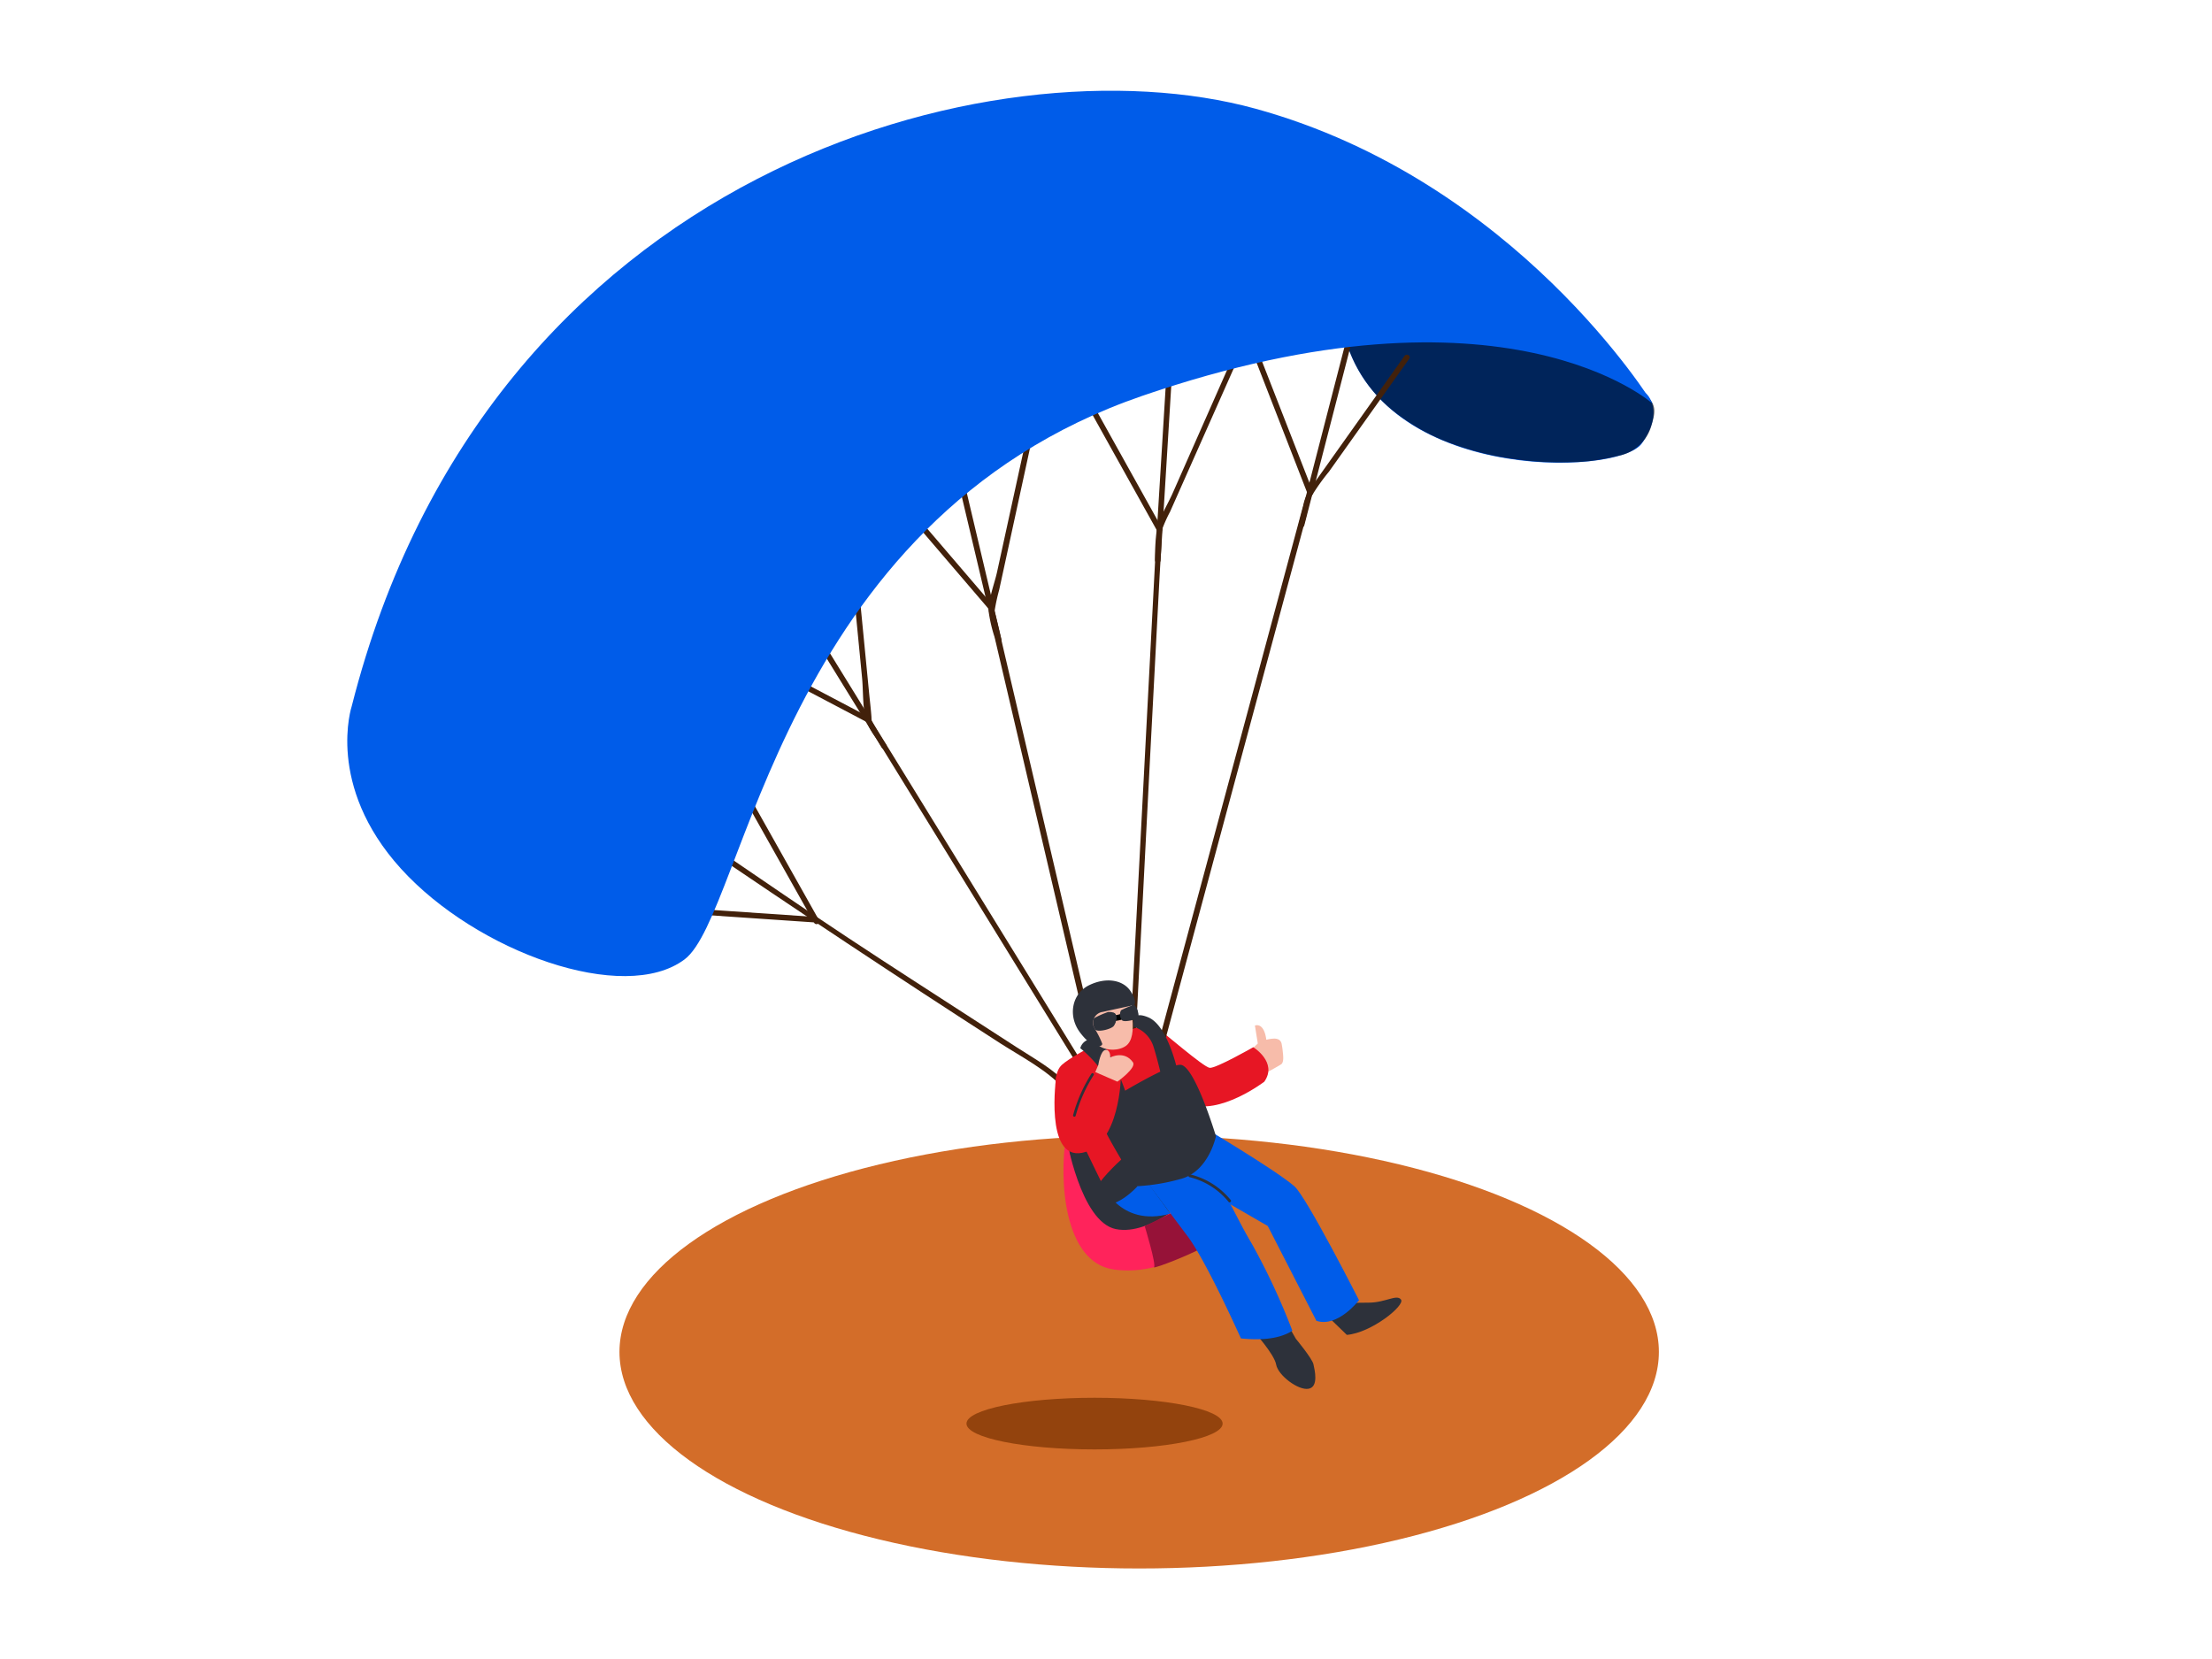 <svg id="Layer_1" data-name="Layer 1" xmlns="http://www.w3.org/2000/svg" viewBox="0 0 400 300"><title>1</title><path d="M230.39,187.81a6.67,6.67,0,0,0-1.4.21c-.44-3.3-2.06-2.56-2.06-2.56l.52,3.24-5.35,5.09,2.82,2.37s5.91-3.12,6.75-3.7c.56-.39.35-1.7.3-2.25a14.6,14.6,0,0,0-.21-1.46C231.6,188,231,187.81,230.39,187.81Z" fill="#f7bcaa"/><path d="M208.88,185.64c1.28.77,8.74,7.35,9.88,7.46s7.87-3.73,7.87-3.73,4.45,2.72,2,6.23c0,0-8.12,6.2-13.68,4" fill="#e71624"/><path d="M297.72,71.21s3.4,3-.84,9-49.2,7.23-54.25-21.79S297.72,71.21,297.72,71.21Z" fill="#005ce9"/><path d="M298.07,72c1.59,1.36,1.12,3.09.57,4.92a7.68,7.68,0,0,1-6,5.51,36.73,36.73,0,0,1-8.31,1.15A59,59,0,0,1,273.68,83a53.26,53.26,0,0,1-11.21-2.79,37.16,37.16,0,0,1-10.12-5.58,25.89,25.89,0,0,1-9.72-16.26c-.4-2.27-.59-4.88.46-7a5.73,5.73,0,0,1,4-3,16.11,16.11,0,0,1,6.69.24,50.27,50.27,0,0,1,8.41,2.64c3.13,1.24,6.19,2.67,9.2,4.2s6.08,3.2,9.06,4.92q4,2.33,8,4.8,3,1.89,6,3.85c1,.67,2.08,1.32,3.06,2.06C297.58,71.12,298,71.93,298.07,72Z" opacity="0.61"/><ellipse cx="206" cy="244.47" rx="93.98" ry="39.16" fill="#d36d29"/><path d="M195.79,192.32l-22.1-35.87-13.12-21.31a48.68,48.68,0,0,1-2.84-4.62c-.06-.13-.21-.43-.06,0a3.83,3.83,0,0,1-.08-.81c-.1-1.44-.28-2.88-.42-4.32l-2.47-25.34c-.06-.63-1.06-.64-1,0l2.18,22.43c.25,2.52.07,5.6.78,8a14.16,14.16,0,0,0,1.78,3l27.5,44.64,9,14.59c.34.55,1.2,0,.86-.5Z" fill="#42210b"/><path d="M130,116.5l26.69,14.05c.57.3,1.08-.56.5-.86l-26.69-14.05c-.57-.3-1.08.56-.5.86Z" fill="#42210b"/><path d="M142.8,108.21l16.65,27c.34.55,1.2,0,.86-.5l-16.65-27c-.34-.55-1.2,0-.86.5Z" fill="#42210b"/><path d="M198.56,190.43,188,145.31l-6.47-27.64c-.52-2.22-1-4.44-1.56-6.65-.17-.7-.12-.42-.1-.62a34.33,34.33,0,0,1,.81-3.72l6-27.6c.14-.63-.83-.9-1-.27l-5.37,24.58c-.48,2.2-1.62,5-1.52,7.27a27,27,0,0,0,1.07,4.58l13.43,57.38,4.23,18.08c.15.63,1.11.36,1-.27Z" fill="#42210b"/><path d="M159.38,87.45,179,110.37c.42.49,1.12-.22.71-.71L160.09,86.74c-.42-.49-1.12.22-.71.71Z" fill="#42210b"/><path d="M172.55,84l7.54,31.88c.15.63,1.11.36,1-.27l-7.54-31.88c-.15-.63-1.11-.36-1,.27Z" fill="#42210b"/><path d="M205.37,187.52,208,136.41l1.66-31.65c.14-2.69.34-5.37.42-8.06,0-.31.13-1.2,0-.77a25.36,25.36,0,0,1,1.5-3.38l12.61-28.39c.26-.58-.6-1.09-.86-.5L212.05,89.19c-.92,2.08-2.42,4.41-2.88,6.66a40.73,40.73,0,0,0-.3,5.77l-3.43,65.58-1.06,20.33c0,.64,1,.64,1,0Z" fill="#42210b"/><path d="M194.4,69.34,209.25,96c.31.56,1.18.06.86-.5L195.26,68.83c-.31-.56-1.18-.06-.86.5Z" fill="#42210b"/><path d="M211,66.52l-2.13,34.78c0,.64,1,.64,1,0L212,66.52c0-.64-1-.64-1,0Z" fill="#42210b"/><path d="M210,190.7l13.73-51,9.37-34.77,3.06-11.36a35.72,35.72,0,0,1,1-3.83,38.07,38.07,0,0,1,3.16-4.45l5.94-8.36,8.58-12.07c.37-.53-.49-1-.86-.5l-16.91,23.8a8.56,8.56,0,0,0-1.41,3.25l-2.57,9.55-18.79,69.74-5.32,19.74a.5.5,0,0,0,1,.27Z" fill="#42210b"/><path d="M225.5,61.14l10.94,28.11c.23.59,1.2.34,1-.27L226.47,60.88c-.23-.59-1.2-.34-1,.27Z" fill="#42210b"/><path d="M243.53,61.15l-8.67,33.58a.5.5,0,0,0,1,.27l8.67-33.58a.5.5,0,0,0-1-.27Z" fill="#42210b"/><path d="M117.29,164.76l30.09,2.05c.64,0,.64-1,0-1l-30.09-2.05c-.64,0-.64,1,0,1Z" fill="#42210b"/><path d="M125.59,152q27.42,18.7,55.27,36.65c4,2.56,8.4,4.79,11.57,8.26.44.48,1.14-.23.71-.71-2.65-2.9-6-4.69-9.29-6.82l-18.71-12.1c-7.84-5.07-15.62-10.19-23.33-15.45l-15.7-10.7c-.53-.36-1,.5-.5.86Z" fill="#42210b"/><path d="M132.25,140.24l15,26.67a.5.5,0,0,0,.86-.5l-15-26.67a.5.5,0,0,0-.86.5Z" fill="#42210b"/><path d="M244.45,235.68s0-.12,3.05-.12,5.09-1.6,5.85-.55-5.33,6-9.8,6.38l-4.13-4S243,234.35,244.45,235.68Z" fill="#2d313a"/><path d="M226.63,240.67s3.79,4.14,4.14,6.09,4,4.71,5.86,4.37,1.11-3.4.88-4.44-3.18-4.6-3.18-4.6L232,238" fill="#2d313a"/><path d="M191.57,200.71s-1.85-6,.44-8.14,14.48-8.31,16.87-6.94,6.5,9.54,6.61,10.52-9.43,6.13-9.43,6.13l-5.28,3.2" fill="#e71624"/><path d="M192.78,205.49s3.87-5.16,6.45-3.87,12.41,17.84,12.41,17.84a61.65,61.65,0,0,1-6.76,3.49c-4.23,1.72-9.53-4.55-9.53-4.55Z" fill="#2d313a"/><path d="M217.31,224.85s-6.91,6-15.94,4.71-9.88-16.33-8.59-24.08c0,0,2.58,15.49,9,16.78s14.2-6.45,14.2-6.45Z" fill="#ff235b"/><path d="M213,218.8l-6,2.92s2.11,6.92,1.69,7.42,8.64-3,9.93-4.29S213,218.8,213,218.8Z" fill="#961238"/><path d="M233.7,240.64a120.58,120.58,0,0,0-7.36-15.79c-3.87-6.45-5.16-11.62-10.33-14.2s-9,2.58-9,2.58l7.75,10.33c2.75,3.67,7.26,13.23,9.64,18.47C227.44,242.34,231.14,242.29,233.7,240.64Z" fill="#005ce9"/><path d="M217.24,203.6s13.35,7.91,16.82,10.91c2.19,1.89,11.69,20.61,11.69,20.61s-3.83,5-7.7,3.73l-8.8-17.15-14.55-8.42S212.07,202.32,217.24,203.6Z" fill="#005ce9"/><path d="M63.61,127.68S58.82,142,72.5,157.08s40.35,24.62,51.29,16.41,17.1-79.33,82.75-101.9S298.86,73,298.86,73s-24.62-40.35-71.81-53.34S88.23,30.57,63.61,127.68Z" fill="#005ce9"/><ellipse cx="197.93" cy="257.43" rx="23.16" ry="4.67" fill="#93430d"/><path d="M203.32,208.07l-4.09,5.84s3.11,8.14,12.41,5.55" fill="#005ce9"/><polygon points="199.23 213.91 196.34 207.96 202.07 201.53 204.97 207.72 199.23 213.91" fill="#e71624"/><path d="M200.52,199s10.33-6.45,12.91-6.45,6.45,12.91,6.45,12.91-1.29,6.45-6.45,7.75a36.12,36.12,0,0,1-7.75,1.29s-6.45-10.33-6.45-11.62A13,13,0,0,1,200.52,199Z" fill="#2d313a"/><path d="M205,185.67a5.51,5.51,0,0,1,3.59,3.6c.92,2.92,1.78,6.9,1.78,6.9l2.52-2.7s-1.71-8-5.22-9.49S205,185.67,205,185.67Z" fill="#2d313a"/><path d="M195.35,189.55s5,3.87,6.17,8.87,2.62.73,2.62.73-3.2-9.82-5.57-11A2.24,2.24,0,0,0,195.35,189.55Z" fill="#2d313a"/><path d="M204.13,180.83s1.93,6.6-.56,8.32c-1.65,1.14-4.43.68-5.13-.38s-2.93-8.58-1.5-9S204.13,180.83,204.13,180.83Z" fill="#f7bcaa"/><path d="M202.78,183.31a5.18,5.18,0,0,1-1.27.29.52.52,0,0,0,.23,1,5,5,0,0,0,1.57-.4.55.55,0,0,0,.26-.57v-.06C203.51,183.14,203.06,183.1,202.78,183.31Z" fill="#010200"/><path d="M200.39,183a15.44,15.44,0,0,0-2.56,1.13,2.11,2.11,0,0,0,.26,2.08c.52.48,3-.12,3.37-.76S202.57,182.87,200.39,183Z" fill="#2d313a"/><path d="M201.59,185.13a2.8,2.8,0,0,0,.28-1.06c0-.27-.09-.87-.45-.91a.42.42,0,0,0-.18,0l-1.3.47a5,5,0,0,0-1.15.45,1.49,1.49,0,0,0-.52,1.53c.1.65,1.49.21,1.85.12a5.15,5.15,0,0,0,.76-.27C201,185.45,201.52,185.28,201.59,185.13Z" fill="#2d313a"/><path d="M205.13,181.69a14.63,14.63,0,0,0-2.41,1,1.64,1.64,0,0,0,.2,1.83c.4.32,2,0,2.89-.41A3.12,3.12,0,0,0,205.13,181.69Z" fill="#2d313a"/><path d="M205.84,183.78a3.11,3.11,0,0,0-.46-1.74l-.53.18a5.73,5.73,0,0,0-1.16.43,1.3,1.3,0,0,0-.57,1.37c.08.57,1.49.14,1.85.05a6,6,0,0,0,.77-.26Z" fill="#2d313a"/><path d="M198.09,186.22l-.34-.66a2,2,0,0,1,1.67-2.58c1.73-.39,5.34-1.16,5.34-1.16l.37-.13s.54-.65-.75-2.54-4.27-2.53-7.42-1-3.88,5.56-1.69,8.51,3.59,2.48,3.59,2.48.46,0,.46-.4a15.89,15.89,0,0,0-1.22-2.5Z" fill="#2d313a"/><path d="M195.43,199.34,198,193.1l4.71,1.36s-.14,12.63-7,14S191,194.65,191,194.65" fill="#e71624"/><path d="M198.61,192.58s.38-2.64,1.31-2.72.85,1.36.85,1.36,2.54-1.36,4.11.89c.67,1-2.82,3.49-2.82,3.49l-4-1.74Z" fill="#f7bcaa"/><path d="M205.69,214.52s-4.07,4.62-7.45,3.09,6.73-9.9,6.73-9.9Z" fill="#2d313a"/><path d="M197.36,194.17a27.1,27.1,0,0,0-3.31,7.48.24.24,0,0,0,.46.13,26.67,26.67,0,0,1,3.26-7.37C197.94,194.15,197.53,193.91,197.36,194.17Z" fill="#2d313a"/><path d="M222.55,217a13.59,13.59,0,0,0-7.32-4.63.25.25,0,0,0-.14.49,13.15,13.15,0,0,1,7.1,4.5C222.39,217.58,222.75,217.22,222.55,217Z" fill="#2d313a"/></svg>